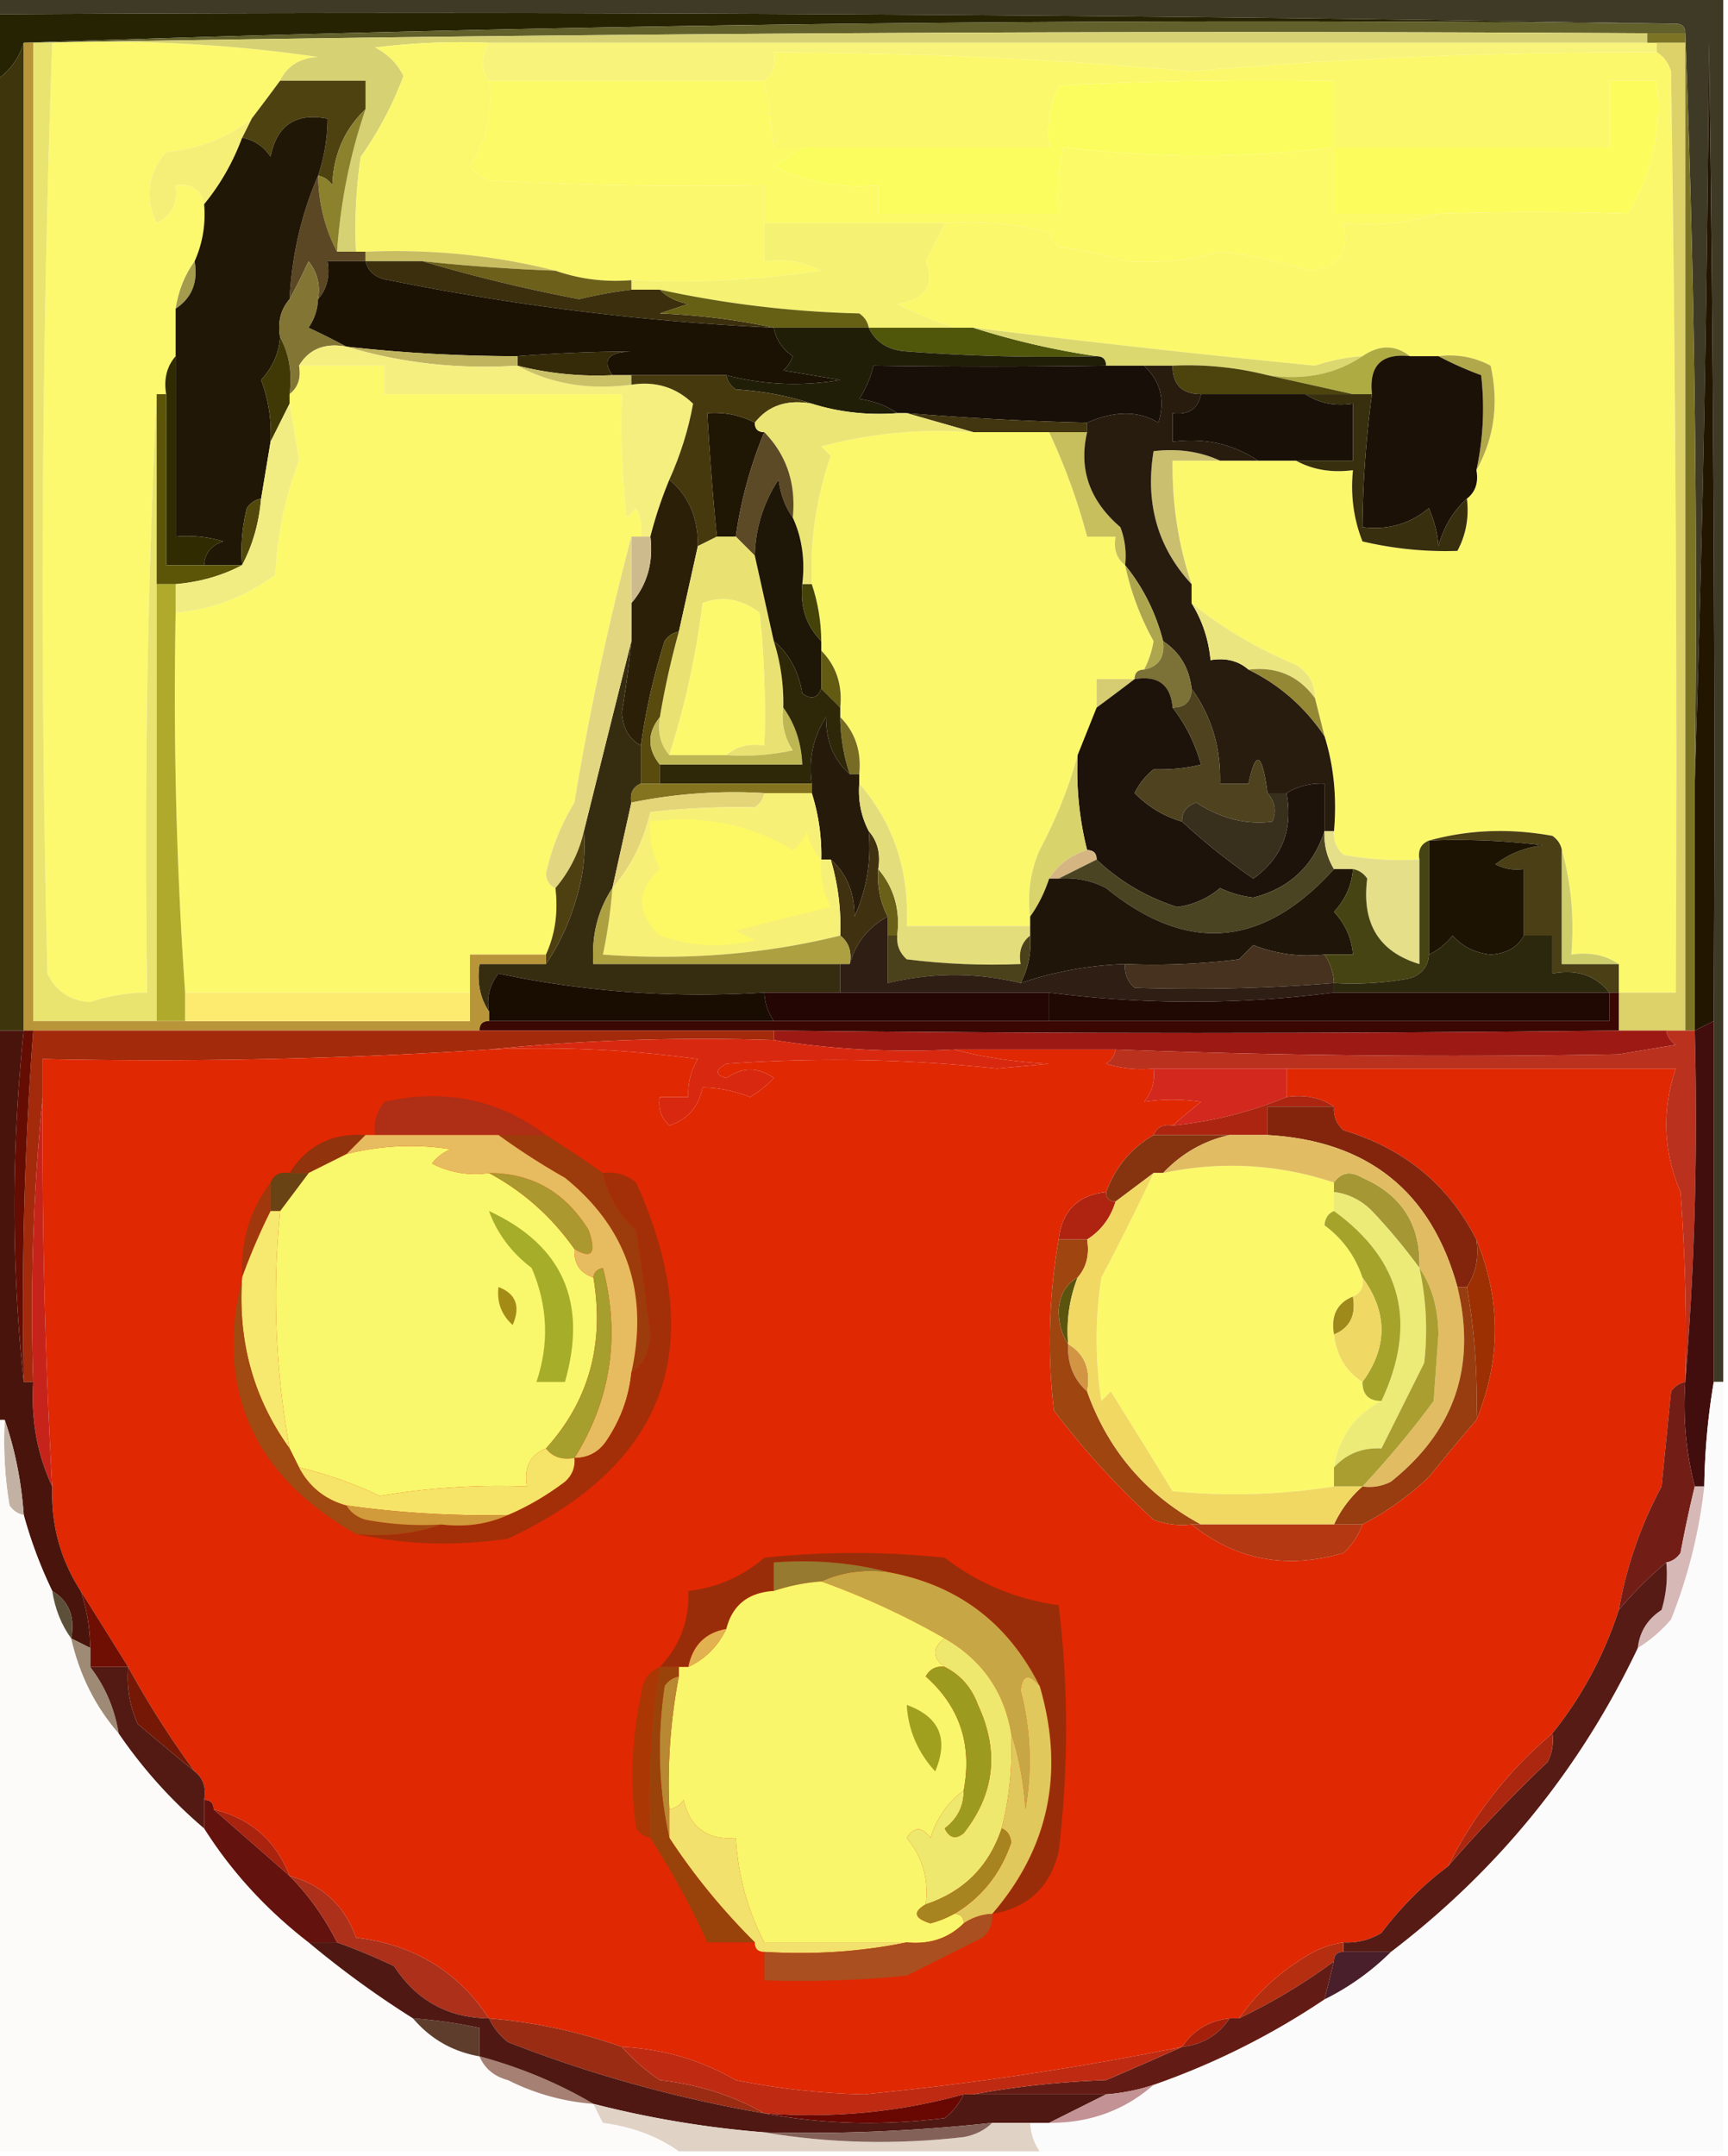 <svg xmlns="http://www.w3.org/2000/svg" width="182" height="227" style="shape-rendering:geometricPrecision;text-rendering:geometricPrecision;image-rendering:optimizeQuality;fill-rule:evenodd;clip-rule:evenodd"><path style="opacity:1" fill="#3f3a26" d="M-.5-.5h182v146h-1v-38c.167-34.335 0-68.668-.5-103-.168 26.17-.668 52.17-1.5 78 .331-26.505-.002-52.839-1-79 0-.667-.333-1-1-1a7832.823 7832.823 0 0 0-177-1v-2z"/><path style="opacity:1" fill="#252302" d="M-.5 1.5c59.169-.332 118.169.001 177 1a3785.681 3785.681 0 0 0-174 2c-.522 1.72-1.522 3.052-3 4v-7z"/><path style="opacity:1" fill="#62602b" d="M176.5 2.5c.667 0 1 .333 1 1h-4a7225.567 7225.567 0 0 0-170 1h-1a3785.681 3785.681 0 0 1 174-2z"/><path style="opacity:1" fill="#fcf96f" d="M5.5 4.5c9.391-.353 18.725.147 28 1.5-1.937.122-3.27.955-4 2.5a303.77 303.77 0 0 1-3 4c-2.538 2.019-5.538 3.186-9 3.5-1.964 2.312-2.297 4.812-1 7.5 1.611-.82 2.278-2.154 2-4 1.679-.215 2.679.452 3 2 .175 2.12-.159 4.12-1 6-1.038 1.43-1.704 3.097-2 5v5c-.934 1.068-1.268 2.401-1 4h-1a992.81 992.81 0 0 0-1 63 19.051 19.051 0 0 0-6 1c-2.101-.132-3.601-1.132-4.5-3-.805-32.69-.638-65.356.5-98z"/><path style="opacity:1" fill="#d6d172" d="M3.5 4.5a7225.567 7225.567 0 0 1 170-1v1h-122a72.438 72.438 0 0 0-12 .5 6.541 6.541 0 0 1 3 3 37.43 37.43 0 0 1-4.5 8.5 50.441 50.441 0 0 0-.5 10h-2c.359-5.21 1.359-10.21 3-15v-3h-9c.73-1.545 2.063-2.378 4-2.5a153.665 153.665 0 0 0-28-1.5h-2z"/><path style="opacity:1" fill="#f8f37a" d="M51.5 4.5h123v1a539.002 539.002 0 0 0-49 2 503.47 503.47 0 0 0-44-2c.237 1.291-.096 2.291-1 3h-29c-.854-1.132-.854-2.465 0-4z"/><path style="opacity:1" fill="#4e4211" d="M29.5 8.5h9v3c-2.208 2.095-3.375 4.762-3.5 8-.383-.556-.883-.89-1.5-1 .65-1.935.983-3.935 1-6-3.34-.657-5.34.676-6 4-.765-1.112-1.765-1.779-3-2l1-2a303.77 303.77 0 0 0 3-4z"/><path style="opacity:1" fill="#fbf86d" d="M51.5 4.5c-.854 1.535-.854 2.868 0 4 .437 3.307-.23 6.307-2 9a4.452 4.452 0 0 0 2 1.5c9.66.5 19.328.666 29 .5v8a9.864 9.864 0 0 1 6 1c-6.633.997-13.3 1.33-20 1-2.779.221-5.446-.112-8-1-6.428-1.626-13.095-2.293-20-2h-1c-.165-3.35.002-6.683.5-10A37.43 37.43 0 0 0 42.5 8a6.541 6.541 0 0 0-3-3 72.438 72.438 0 0 1 12-.5z"/><path style="opacity:1" fill="#fcfa66" d="M51.5 8.5h29c.383 2.001.717 4.335 1 7h3a44.293 44.293 0 0 1-3 2c3.44 1.724 7.106 2.39 11 2v3h19c-.163-2.357.003-4.69.5-7 9.686 1.187 19.186 1.187 28.5 0v7h11c-3.125.98-6.458 1.313-10 1 .67 3.09-.497 4.757-3.5 5a49.417 49.417 0 0 0-9.5-2c-3.38.916-6.713 1.249-10 1a38.817 38.817 0 0 0-7-1.5 3.647 3.647 0 0 1-1-1.5 31.12 31.12 0 0 0-11-1h-19v-4c-9.672.166-19.34 0-29-.5a4.452 4.452 0 0 1-2-1.5c1.77-2.693 2.437-5.693 2-9z"/><path style="opacity:1" fill="#8c812c" d="M38.5 11.5c-1.641 4.79-2.641 9.79-3 15-1.268-2.405-1.935-5.072-2-8 .617.11 1.117.444 1.5 1 .125-3.238 1.292-5.905 3.5-8z"/><path style="opacity:1" fill="#fbfd5e" d="M140.5 15.5c-9.314 1.187-18.814 1.187-28.5 0a24.935 24.935 0 0 0-.5 7h-19v-3c-3.894.39-7.56-.276-11-2a44.293 44.293 0 0 0 3-2h26c-.256-2.293.077-4.46 1-6.5 9.661-.5 19.328-.666 29-.5v7z"/><path style="opacity:1" fill="#f6ef77" d="m26.5 12.5-1 2c-.968 2.6-2.3 4.934-4 7-.321-1.548-1.321-2.215-3-2 .278 1.846-.389 3.18-2 4-1.297-2.688-.964-5.188 1-7.5 3.462-.314 6.462-1.481 9-3.5z"/><path style="opacity:1" fill="#fcfd5c" d="M151.5 22.5h-11v-7h29v-7h5c.568 5.049-.432 9.716-3 14a285.954 285.954 0 0 0-20 0z"/><path style="opacity:1" fill="#fcf86c" d="M174.5 5.5c.722.418 1.222 1.084 1.5 2 .5 32.332.667 64.665.5 97h-6v-3c-1.419-.951-3.085-1.284-5-1 .315-3.871-.018-7.538-1-11-.111-.617-.444-1.117-1-1.5-4.52-.814-8.854-.647-13 .5-.838.342-1.172 1.008-1 2a32.438 32.438 0 0 1-8-.5c-.752-.67-1.086-1.504-1-2.5.313-3.542-.021-6.875-1-10l-1-4c-.011-1.517-.677-2.684-2-3.5-4.037-1.68-7.703-3.846-11-6.5v-2c-1.401-4.13-2.067-8.464-2-13h13c1.765.961 3.765 1.295 6 1-.268 2.62.065 5.12 1 7.5a37.978 37.978 0 0 0 10 1c.906-1.7 1.239-3.533 1-5.5.904-.709 1.237-1.709 1-3 1.879-3.356 2.379-7.023 1.5-11-1.699-.906-3.533-1.24-5.5-1h-3c-1.55-1.22-3.216-1.22-5 0-1.699.12-3.365.454-5 1a1404.84 1404.84 0 0 1-36-4h-2a41.265 41.265 0 0 1-6-2.5c2.992-.52 3.992-2.02 3-4.5l2-4a31.12 31.12 0 0 1 11 1 3.647 3.647 0 0 0 1 1.5c2.391.287 4.724.787 7 1.5 3.287.249 6.62-.084 10-1a49.417 49.417 0 0 1 9.5 2c3.003-.243 4.17-1.91 3.5-5 3.542.313 6.875-.02 10-1a285.954 285.954 0 0 1 20 0c2.568-4.284 3.568-8.951 3-14h-5v7h-29v-7c-9.672-.166-19.339 0-29 .5-.923 2.04-1.256 4.207-1 6.5h-29c-.283-2.665-.617-4.999-1-7 .904-.709 1.237-1.709 1-3a503.47 503.47 0 0 1 44 2 539.002 539.002 0 0 1 49-2z"/><path style="opacity:1" fill="#f5f172" d="M80.5 23.5h19l-2 4c.992 2.48-.008 3.98-3 4.5a41.265 41.265 0 0 0 6 2.5h-9c-.11-.617-.444-1.117-1-1.5a111.432 111.432 0 0 1-21-2.5h-3v-1c6.7.33 13.367-.003 20-1a9.864 9.864 0 0 0-6-1v-4z"/><path style="opacity:1" fill="#e9e46f" d="M3.5 4.5h2a1648.219 1648.219 0 0 0-.5 98c.899 1.868 2.399 2.868 4.5 3a19.051 19.051 0 0 1 6-1 992.81 992.81 0 0 1 1-63v66h-13V4.5z"/><path style="opacity:1" fill="#5b4723" d="M33.5 18.5c.065 2.928.732 5.595 2 8h3v1h-4c.268 1.599-.066 2.932-1 4 .262-1.478-.071-2.811-1-4a70.679 70.679 0 0 1-2 4c.24-4.62 1.24-8.953 3-13z"/><path style="opacity:1" fill="#c8bd61" d="M38.5 27.5v-1c6.905-.293 13.572.374 20 2a198.618 198.618 0 0 1-14-1h-6z"/><path style="opacity:1" fill="#6d601a" d="M44.5 27.5c4.652.498 9.319.831 14 1 2.554.888 5.221 1.221 8 1v1a47.489 47.489 0 0 0-5.5 1c-5.809-1.115-11.309-2.448-16.5-4z"/><path style="opacity:1" fill="#a49b4c" d="M20.5 27.5c.38 2.198-.287 3.865-2 5 .296-1.903.962-3.57 2-5z"/><path style="opacity:1" fill="#3b2f0d" d="M38.5 27.5h6c5.191 1.552 10.691 2.885 16.5 4a47.489 47.489 0 0 1 5.5-1h3c.763.768 1.763 1.268 3 1.5l-3 1c4.188.176 8.188.676 12 1.5a265.854 265.854 0 0 1-40.5-5c-1.376-.184-2.209-.85-2.5-2z"/><path style="opacity:1" fill="#656014" d="M69.5 30.5a111.432 111.432 0 0 0 21 2.5c.556.383.89.883 1 1.5h-10c-3.812-.824-7.812-1.324-12-1.5l3-1c-1.237-.232-2.237-.732-3-1.5z"/><path style="opacity:1" fill="#211706" d="M33.5 18.5c-1.76 4.047-2.76 8.38-3 13-.934 1.068-1.268 2.401-1 4-.126 1.7-.793 3.2-2 4.5a15.902 15.902 0 0 1 1 6.5l-1 6c-.617.11-1.117.444-1.5 1a18.436 18.436 0 0 0-.5 6h-4c.077-1.25.744-2.083 2-2.5-1.634-.493-3.3-.66-5-.5v-24c1.713-1.135 2.38-2.802 2-5 .841-1.88 1.175-3.88 1-6 1.7-2.066 3.032-4.4 4-7 1.235.221 2.235.888 3 2 .66-3.324 2.66-4.657 6-4a19.242 19.242 0 0 1-1 6z"/><path style="opacity:1" fill="#837635" d="M33.5 31.5a5.576 5.576 0 0 1-1 3 70.679 70.679 0 0 1 4 2c-2.281-.423-3.948.244-5 2 .237 1.291-.096 2.291-1 3 .295-2.235-.039-4.235-1-6-.268-1.599.066-2.932 1-4a70.679 70.679 0 0 0 2-4c.929 1.189 1.262 2.522 1 4z"/><path style="opacity:1" fill="#362b08" d="M64.5 39.5a34.17 34.17 0 0 1-10-1v-1c4.025-.316 8.025-.483 12-.5-2.435.075-3.102.908-2 2.5z"/><path style="opacity:1" fill="#1b1203" d="M38.5 27.5c.291 1.15 1.124 1.816 2.5 2a265.854 265.854 0 0 0 40.5 5c.221 1.235.888 2.235 2 3a3.646 3.646 0 0 1-1 1.5l6 1a28.222 28.222 0 0 1-12-.5h-12c-1.102-1.592-.435-2.425 2-2.5-3.975.017-7.975.184-12 .5a163.245 163.245 0 0 1-18-1 70.679 70.679 0 0 0-4-2 5.576 5.576 0 0 0 1-3c.934-1.068 1.268-2.401 1-4h4z"/><path style="opacity:1" fill="#50570b" d="M91.5 34.5h11a80.646 80.646 0 0 0 13 3c-6.675.166-13.342 0-20-.5-1.937-.122-3.27-.955-4-2.5z"/><path style="opacity:1" fill="#c0b45e" d="M36.5 36.5c5.977.665 11.977.998 18 1v1c-6.262.395-12.262-.272-18-2z"/><path style="opacity:1" fill="#211e08" d="M81.5 34.5h10c.73 1.545 2.063 2.378 4 2.5 6.658.5 13.325.666 20 .5.667 0 1 .333 1 1-8.292.123-16.459.123-24.5 0a11.362 11.362 0 0 1-1.5 3.5c1.558.21 2.891.71 4 1.5-3.109.236-6.109-.097-9-1-2.469-.817-5.135-1.317-8-1.5-.556-.383-.89-.883-1-1.5a28.222 28.222 0 0 0 12 .5l-6-1c.457-.414.79-.914 1-1.5-1.112-.765-1.779-1.765-2-3z"/><path style="opacity:1" fill="#dbd86f" d="M102.5 34.5a1404.84 1404.84 0 0 0 36 4 20.227 20.227 0 0 1 5-1c-2.837 1.902-6.171 2.569-10 2a34.17 34.17 0 0 0-10-1h-7c0-.667-.333-1-1-1a80.646 80.646 0 0 1-13-3z"/><path style="opacity:1" fill="#f5ef80" d="M36.5 36.5c5.738 1.728 11.738 2.395 18 2 3.53 1.923 7.53 2.59 12 2 2.544-.396 4.711.271 6.5 2-.484 2.699-1.317 5.365-2.5 8a43.788 43.788 0 0 0-2 6h-1a4.932 4.932 0 0 0-.5-3l-1 1a84.938 84.938 0 0 1-.5-13h-25v-3h-9c1.052-1.756 2.719-2.423 5-2z"/><path style="opacity:1" fill="#cbc166" d="M54.5 38.5a34.17 34.17 0 0 0 10 1h2v1c-4.47.59-8.47-.077-12-2z"/><path style="opacity:1" fill="#aeab42" d="M148.5 37.5c-3-.333-4.333 1-4 4h-2l-9-2c3.829.569 7.163-.098 10-2 1.784-1.22 3.45-1.22 5 0z"/><path style="opacity:1" fill="#403906" d="M29.5 35.5c.961 1.765 1.295 3.765 1 6v1l-2 4a15.902 15.902 0 0 0-1-6.5c1.207-1.3 1.874-2.8 2-4.5z"/><path style="opacity:1" fill="#4c440c" d="M123.5 38.5a34.17 34.17 0 0 1 10 1l9 2h-16c-2 0-3-1-3-3z"/><path style="opacity:1" fill="#fcf96c" d="M31.5 38.5h9v3h25c-.166 4.346.001 8.68.5 13l1-1c.483.948.65 1.948.5 3h-1a303.49 303.49 0 0 0-6 28 24.373 24.373 0 0 0-3 7.5c.07.765.403 1.265 1 1.5.302 2.56-.032 4.893-1 7h-8v4h-30a450.72 450.72 0 0 1-1-40c3.893-.34 7.393-1.674 10.5-4 .187-4.21 1.02-8.21 2.5-12-.34-2.012-.673-4.012-1-6v-1c.904-.709 1.237-1.709 1-3z"/><path style="opacity:1" fill="#180f08" d="M116.5 38.5h4c1.748 1.66 2.248 3.66 1.5 6-2.079-1.272-4.579-1.272-7.5 0a333.392 333.392 0 0 1-19-1h-1c-1.109-.79-2.442-1.29-4-1.5a11.362 11.362 0 0 0 1.5-3.5c8.041.123 16.208.123 24.5 0z"/><path style="opacity:1" fill="#423610" d="M95.5 43.5c6.322.514 12.655.847 19 1v1h-12l-7-2z"/><path style="opacity:1" fill="#191007" d="M126.5 41.5h11c1.419.951 3.085 1.285 5 1v6h-10c-2.623-1.766-5.623-2.432-9-2v-3c1.679.215 2.679-.452 3-2z"/><path style="opacity:1" fill="#fcf86c" d="M102.5 45.5h8a65.754 65.754 0 0 1 4 11h3c-.237 1.291.096 2.291 1 3a28.847 28.847 0 0 0 3 8 10.02 10.02 0 0 1-1 3c-.667 0-1 .333-1 1h-4v3l-2 5c-.909 3.37-2.242 6.703-4 10a13.115 13.115 0 0 0-1 7v1h-13c.273-5.85-1.394-10.85-5-15v-1c.24-2.398-.426-4.398-2-6v-1c.24-2.398-.426-4.398-2-6v-1a19.242 19.242 0 0 0-1-6c-.189-4.661.478-9.161 2-13.5l-1-1c5.208-1.397 10.541-1.897 16-1.5z"/><path style="opacity:1" fill="#221601" d="m180.5 107.5-2 1v-26c.832-25.83 1.332-51.83 1.5-78 .5 34.332.667 68.665.5 103z"/><path style="opacity:1" fill="#201604" d="M79.5 44.5c0 .667.333 1 1 1a44.776 44.776 0 0 0-3 11h-2c-.427-4.324-.76-8.658-1-13 1.791-.134 3.458.2 5 1z"/><path style="opacity:1" fill="#46390d" d="M66.5 40.5v-1h10c.11.617.444 1.117 1 1.5 2.865.183 5.531.683 8 1.5-2.582-.475-4.582.192-6 2-1.542-.8-3.209-1.134-5-1 .24 4.342.573 8.676 1 13l-2 1c.036-2.961-.964-5.294-3-7 1.183-2.635 2.016-5.301 2.5-8-1.789-1.729-3.956-2.396-6.5-2z"/><path style="opacity:1" fill="#ebe575" d="M85.5 42.5c2.891.903 5.891 1.236 9 1h1l7 2c-5.459-.397-10.792.103-16 1.5l1 1c-1.522 4.339-2.189 8.839-2 13.5h-1c.302-2.56-.032-4.893-1-7 .355-3.577-.645-6.577-3-9-.667 0-1-.333-1-1 1.418-1.808 3.418-2.475 6-2z"/><path style="opacity:1" fill="#b1a84c" d="M151.5 37.5c1.967-.24 3.801.094 5.5 1 .879 3.977.379 7.644-1.5 11 .721-3.318.888-6.65.5-10a36.28 36.28 0 0 1-4.5-2z"/><path style="opacity:1" fill="#c7bf5d" d="M110.5 45.5h4c-.91 3.887.257 7.22 3.5 10a8.43 8.43 0 0 1 .5 4c-.904-.709-1.237-1.709-1-3h-3a65.754 65.754 0 0 0-4-11z"/><path style="opacity:1" fill="#cabe6f" d="M128.5 48.5h-5c-.067 4.536.599 8.87 2 13-3.566-3.838-4.899-8.505-4-14 2.559-.302 4.893.032 7 1z"/><path style="opacity:1" fill="#1b1106" d="M148.5 37.5h3a36.28 36.28 0 0 0 4.5 2c.388 3.35.221 6.682-.5 10 .237 1.291-.096 2.291-1 3-1.435 1.29-2.435 2.956-3 5-.054-1.187-.387-2.52-1-4-2.023 1.673-4.356 2.34-7 2 .04-4.693.373-9.36 1-14-.333-3 1-4.333 4-4z"/><path style="opacity:1" fill="#5c4926" d="M80.5 45.5c2.355 2.423 3.355 5.423 3 9-.79-1.108-1.29-2.442-1.5-4a15.022 15.022 0 0 0-2.5 8l-2-2a44.776 44.776 0 0 1 3-11z"/><path style="opacity:1" fill="#52480c" d="M27.5 52.5c-.221 2.567-.888 4.9-2 7a18.436 18.436 0 0 1 .5-6c.383-.556.883-.89 1.5-1z"/><path style="opacity:1" fill="#382f0f" d="M137.5 41.5h7c-.627 4.64-.96 9.307-1 14 2.644.34 4.977-.327 7-2 .613 1.48.946 2.813 1 4 .565-2.044 1.565-3.71 3-5 .239 1.967-.094 3.8-1 5.5a37.978 37.978 0 0 1-10-1c-.935-2.38-1.268-4.88-1-7.5-2.235.295-4.235-.039-6-1h6v-6c-1.915.285-3.581-.049-5-1z"/><path style="opacity:1" fill="#312b02" d="M18.5 37.5v19c1.7-.16 3.366.007 5 .5-1.256.417-1.923 1.25-2 2.5h-4v-18c-.268-1.599.066-2.932 1-4z"/><path style="opacity:1" fill="#5c5507" d="M16.5 41.5h1v18h8c-2.1 1.112-4.433 1.779-7 2h-2v-20z"/><path style="opacity:1" fill="#f1ed82" d="M30.5 42.5c.327 1.988.66 3.988 1 6-1.48 3.79-2.313 7.79-2.5 12-3.107 2.326-6.607 3.66-10.5 4v-3c2.567-.221 4.9-.888 7-2 1.112-2.1 1.779-4.433 2-7l1-6 2-4z"/><path style="opacity:1" fill="#2b1f08" d="M70.5 50.5c2.036 1.706 3.036 4.039 3 7l-2 9c-.617.11-1.117.444-1.5 1a66.187 66.187 0 0 0-2.5 11c-1.225-.652-1.892-1.819-2-3.5.417-2.498.75-4.998 1-7.5v-4c1.663-1.938 2.33-4.272 2-7a43.788 43.788 0 0 1 2-6z"/><path style="opacity:1" fill="#cebb8d" d="M66.5 56.5h2c.33 2.728-.337 5.062-2 7v-7z"/><path style="opacity:1" fill="#e9e272" d="M75.5 56.5h2l2 2 2 9a21.445 21.445 0 0 1 1 7c-.213 1.644.12 3.144 1 4.5-2.31.497-4.643.663-7 .5 1.068-.934 2.401-1.268 4-1 .166-4.678 0-9.345-.5-14-1.958-1.452-3.958-1.785-6-1a87.652 87.652 0 0 1-3.5 16c-.934-1.068-1.268-2.401-1-4 .51-3.04 1.177-6.04 2-9l2-9 2-1z"/><path style="opacity:1" fill="#7c7425" d="M173.5 4.5v-1h4a1560.837 1560.837 0 0 1 1 79v26h-1V4.5h-4z"/><path style="opacity:1" fill="#fcf96d" d="M76.5 79.5h-6a87.652 87.652 0 0 0 3.5-16c2.042-.785 4.042-.452 6 1 .5 4.655.666 9.322.5 14-1.599-.268-2.932.066-4 1z"/><path style="opacity:1" fill="#464308" d="M84.5 61.5h1c.65 1.935.983 3.935 1 6-1.574-1.602-2.24-3.602-2-6z"/><path style="opacity:1" fill="#271c0e" d="M120.5 38.5h3c0 2 1 3 3 3-.321 1.548-1.321 2.215-3 2v3c3.377-.432 6.377.234 9 2h-4c-2.107-.968-4.441-1.302-7-1-.899 5.495.434 10.162 4 14v2c1.13 1.815 1.796 3.815 2 6 1.599-.268 2.932.066 4 1 3.261 1.59 5.927 3.924 8 7 .979 3.125 1.313 6.458 1 10h-1v-5c-1.459-.067-2.792.266-4 1h-2c-.566-4.306-1.232-4.639-2-1h-3c.105-3.758-.895-7.092-3-10-.25-2.174-1.25-3.84-3-5-.77-2.996-2.104-5.663-4-8a8.43 8.43 0 0 0-.5-4c-3.243-2.78-4.41-6.113-3.5-10v-1c2.921-1.272 5.421-1.272 7.5 0 .748-2.34.248-4.34-1.5-6z"/><path style="opacity:1" fill="#aea64e" d="M118.5 59.5c1.896 2.337 3.23 5.004 4 8 .215 1.679-.452 2.679-2 3a10.02 10.02 0 0 0 1-3 28.847 28.847 0 0 1-3-8z"/><path style="opacity:1" fill="#ebe580" d="M125.5 63.5c3.297 2.654 6.963 4.82 11 6.5 1.323.816 1.989 1.983 2 3.5-1.713-2.35-4.047-3.35-7-3-1.068-.934-2.401-1.268-4-1-.204-2.185-.87-4.185-2-6z"/><path style="opacity:1" fill="#1e1606" d="M83.5 54.5c.968 2.107 1.302 4.44 1 7-.24 2.398.426 4.398 2 6v5c-.397 1.025-1.063 1.192-2 .5-.38-2.326-1.38-4.16-3-5.5l-2-9a15.022 15.022 0 0 1 2.5-8c.21 1.558.71 2.892 1.5 4z"/><path style="opacity:1" fill="#7c7136" d="M122.5 67.5c1.75 1.16 2.75 2.826 3 5 0 1.333-.667 2-2 2-.194-2.412-1.527-3.412-4-3 0-.667.333-1 1-1 1.548-.321 2.215-1.321 2-3z"/><path style="opacity:1" fill="#958835" d="M131.5 70.5c2.953-.35 5.287.65 7 3l1 4c-2.073-3.076-4.739-5.41-8-7z"/><path style="opacity:1" fill="#d6cc72" d="M119.5 71.5a301.462 301.462 0 0 1-4 3v-3h4z"/><path style="opacity:1" fill="#635b12" d="M86.5 68.5c1.574 1.602 2.24 3.602 2 6l-2-2v-4z"/><path style="opacity:1" fill="#b0aa2c" d="M16.5 61.5h2v3a450.72 450.72 0 0 0 1 40v3h-3v-46z"/><path style="opacity:1" fill="#ddd269" d="M174.5 5.5v-1h3v104h-7v-4h6c.167-32.335 0-64.668-.5-97-.278-.916-.778-1.582-1.5-2z"/><path style="opacity:1" fill="#594a0d" d="M71.5 66.5a87.771 87.771 0 0 0-2 9c-1.333 1.667-1.333 3.333 0 5v2h-2v-4a66.187 66.187 0 0 1 2.5-11c.383-.556.883-.89 1.5-1z"/><path style="opacity:1" fill="#1d130a" d="M119.5 71.5c2.473-.412 3.806.588 4 3 1.371 1.76 2.371 3.76 3 6-1.521.38-3.187.546-5 .5a7.253 7.253 0 0 0-2 2.5c1.44 1.452 3.106 2.452 5 3a69.478 69.478 0 0 0 7.5 6c3.045-2.184 4.211-5.184 3.5-9 1.208-.734 2.541-1.067 4-1v5c-1.189 3.69-3.689 6.023-7.5 7a11.248 11.248 0 0 1-3.5-1c-1.284 1.085-2.784 1.752-4.5 2a21.946 21.946 0 0 1-8.5-5c0-.667-.333-1-1-1a34.163 34.163 0 0 1-1-10l2-5a301.462 301.462 0 0 0 4-3z"/><path style="opacity:1" fill="#362d11" d="M66.5 67.5a114.45 114.45 0 0 1-1 7.5c.108 1.681.775 2.848 2 3.5v4c-.838.342-1.172 1.008-1 2l-2 9c-1.54 2.338-2.206 5.005-2 8h26v3h-8c-9.528.603-18.862-.064-28-2-.929 1.189-1.262 2.522-1 4-.951-1.419-1.285-3.085-1-5h7c1.585-2.33 2.751-4.997 3.5-8 .495-1.973.662-3.973.5-6 1.669-6.72 3.335-13.386 5-20z"/><path style="opacity:1" fill="#e2d680" d="M66.5 56.5v11a6652.606 6652.606 0 0 0-5 20 13.935 13.935 0 0 1-3 6c-.597-.235-.93-.735-1-1.5a24.373 24.373 0 0 1 3-7.5 303.49 303.49 0 0 1 6-28z"/><path style="opacity:1" fill="#bdb653" d="M82.5 74.5c1.238 1.714 1.905 3.714 2 6h-15c-1.333-1.667-1.333-3.333 0-5-.268 1.599.066 2.932 1 4h6c2.357.163 4.69-.003 7-.5-.88-1.356-1.213-2.856-1-4.5z"/><path style="opacity:1" fill="#786c24" d="M88.5 75.5c1.574 1.602 2.24 3.602 2 6h-1a19.242 19.242 0 0 1-1-6z"/><path style="opacity:1" fill="#4e431e" d="M125.5 72.5c2.105 2.908 3.105 6.242 3 10h3c.768-3.639 1.434-3.306 2 1 .803.923.97 1.923.5 3-2.71.36-5.376-.306-8-2-1.03.336-1.53 1.003-1.5 2-1.894-.548-3.56-1.548-5-3a7.253 7.253 0 0 1 2-2.5c1.813.046 3.479-.12 5-.5-.629-2.24-1.629-4.24-3-6 1.333 0 2-.667 2-2z"/><path style="opacity:1" fill="#2e2708" d="M81.5 67.5c1.62 1.34 2.62 3.174 3 5.5.937.692 1.603.525 2-.5l2 2v1c.017 2.065.35 4.065 1 6-1.664-1.449-2.498-3.449-2.5-6-1.352 2.094-1.852 4.427-1.5 7h-16v-2h15c-.095-2.286-.762-4.286-2-6a21.445 21.445 0 0 0-1-7z"/><path style="opacity:1" fill="#847420" d="M67.5 82.5h18v1h-5a53.788 53.788 0 0 0-14 1c-.172-.992.162-1.658 1-2z"/><path style="opacity:1" fill="#e4d579" d="M80.5 83.5c-.11.617-.444 1.117-1 1.5a82.227 82.227 0 0 0-11 .5c-.75 3.158-2.084 5.825-4 8l2-9a53.788 53.788 0 0 1 14-1z"/><path style="opacity:1" fill="#3e350c" d="M2.5 4.5v104h-3V8.5c1.478-.948 2.478-2.28 3-4z"/><path style="opacity:1" fill="#392f1d" d="M133.5 83.5h2c.711 3.816-.455 6.816-3.5 9a69.478 69.478 0 0 1-7.5-6c-.03-.997.47-1.664 1.5-2 2.624 1.694 5.29 2.36 8 2 .47-1.077.303-2.077-.5-3z"/><path style="opacity:1" fill="#261b0b" d="M89.5 81.5h1v1c-.134 1.791.2 3.458 1 5 .289 3.15-.211 6.15-1.5 9-.002-2.551-.836-4.551-2.5-6h-1a21.445 21.445 0 0 0-1-7v-1c-.352-2.573.148-4.906 1.5-7 .002 2.551.836 4.551 2.5 6z"/><path style="opacity:1" fill="#4f4011" d="M61.5 87.5a18.436 18.436 0 0 1-.5 6c-.749 3.003-1.915 5.67-3.5 8v-1c.968-2.107 1.302-4.44 1-7a13.935 13.935 0 0 0 3-6z"/><path style="opacity:1" fill="#d8d36b" d="M113.5 79.5a34.163 34.163 0 0 0 1 10c-1.719.522-3.052 1.522-4 3-.489 1.495-1.155 2.829-2 4a13.115 13.115 0 0 1 1-7c1.758-3.297 3.091-6.63 4-10z"/><path style="opacity:1" fill="#d5b582" d="M114.5 89.5c.667 0 1 .333 1 1l-4 2h-1c.948-1.478 2.281-2.478 4-3z"/><path style="opacity:1" fill="#403110" d="M91.5 87.5c.934 1.068 1.268 2.401 1 4-.134 1.791.2 3.458 1 5-2.034 1.09-3.368 2.757-4 5 .237-1.291-.096-2.291-1-3a24.93 24.93 0 0 0-1-8c1.664 1.449 2.498 3.449 2.5 6 1.289-2.85 1.789-5.85 1.5-9z"/><path style="opacity:1" fill="#4a3f15" d="M150.5 88.5c4.146-1.147 8.48-1.314 13-.5.556.383.889.883 1 1.5v12h6v3h-1c-1.418-1.808-3.418-2.475-6-2v-4h-3v-7a4.932 4.932 0 0 1-3-.5c1.449-1.117 3.116-1.784 5-2a72.442 72.442 0 0 0-12-.5z"/><path style="opacity:1" fill="#1c1303" d="M150.5 88.5a72.442 72.442 0 0 1 12 .5c-1.884.216-3.551.883-5 2 .948.483 1.948.65 3 .5v7c-.652 1.225-1.819 1.892-3.5 2-1.658-.175-2.991-.842-4-2-.708.88-1.542 1.547-2.5 2v-12z"/><path style="opacity:1" fill="#4a4422" d="M139.5 87.5c-.067 1.459.266 2.792 1 4-7.469 8.285-15.469 8.952-24 2a9.107 9.107 0 0 0-5-1l4-2a21.946 21.946 0 0 0 8.5 5c1.716-.248 3.216-.915 4.5-2 1.107.522 2.274.855 3.5 1 3.811-.977 6.311-3.31 7.5-7z"/><path style="opacity:1" fill="#e5df8a" d="M139.5 87.5h1c-.086.996.248 1.83 1 2.5 2.646.497 5.313.664 8 .5v11c-4.269-1.284-6.103-4.284-5.5-9-.383-.556-.883-.89-1.5-1h-2c-.734-1.208-1.067-2.541-1-4z"/><path style="opacity:1" fill="#cdcd6b" d="M164.5 89.5c.982 3.462 1.315 7.129 1 11 1.915-.284 3.581.049 5 1h-6v-12z"/><path style="opacity:1" fill="#6a6017" d="M92.5 91.5c1.663 1.939 2.33 4.272 2 7h-1v-2c-.8-1.542-1.134-3.209-1-5z"/><path style="opacity:1" fill="#e3de7b" d="M90.5 82.5c3.606 4.15 5.273 9.15 5 15h13v1c-.904.709-1.237 1.709-1 3a72.367 72.367 0 0 1-12-.5c-.752-.671-1.086-1.504-1-2.5.33-2.728-.337-5.061-2-7 .268-1.599-.066-2.932-1-4-.8-1.542-1.134-3.209-1-5z"/><path style="opacity:1" fill="#f6f077" d="M80.5 83.5h5a21.445 21.445 0 0 1 1 7h1a24.93 24.93 0 0 1 1 8c-7.933 1.968-16.266 2.635-25 2a51.639 51.639 0 0 0 1-7c1.916-2.175 3.25-4.842 4-8a82.227 82.227 0 0 1 11-.5c.556-.383.89-.883 1-1.5z"/><path style="opacity:1" fill="#fcf965" d="M86.5 90.5a9.106 9.106 0 0 0 1 5c-3.348.787-6.681 1.62-10 2.5l2 1c-3.382.824-6.716.657-10-.5-2.514-2.368-2.514-4.701 0-7a9.106 9.106 0 0 1-1-5c5.508-.724 10.508.276 15 3a4.452 4.452 0 0 0 1.5-2c.232 1.237.732 2.237 1.5 3z"/><path style="opacity:1" fill="#aca041" d="M64.5 93.5a51.639 51.639 0 0 1-1 7c8.734.635 17.067-.032 25-2 .904.709 1.237 1.709 1 3h-27c-.206-2.995.46-5.662 2-8z"/><path style="opacity:1" fill="#1f1609" d="M140.5 91.5h2c-.126 1.7-.793 3.2-2 4.5 1.207 1.3 1.874 2.8 2 4.5h-3c-2.619.268-5.119-.065-7.5-1l-1.5 1.5a72.367 72.367 0 0 1-12 .5 38.218 38.218 0 0 0-11 2c.801-1.542 1.134-3.208 1-5v-2c.845-1.171 1.511-2.505 2-4h1a9.107 9.107 0 0 1 5 1c8.531 6.952 16.531 6.285 24-2z"/><path style="opacity:1" fill="#4b411a" d="M93.5 98.5h1c-.086.996.248 1.829 1 2.5 3.986.499 7.986.666 12 .5-.237-1.291.096-2.291 1-3 .134 1.792-.199 3.458-1 5-4.647-1.124-9.313-1.124-14 0v-5z"/><path style="opacity:1" fill="#46321e" d="M139.5 100.5c.61.891.943 1.891 1 3a186.63 186.63 0 0 1-21 .5c-.752-.671-1.086-1.504-1-2.5a72.367 72.367 0 0 0 12-.5l1.5-1.5c2.381.935 4.881 1.268 7.5 1z"/><path style="opacity:1" fill="#474413" d="M150.5 88.5v12c-.077 1.25-.744 2.083-2 2.5a32.462 32.462 0 0 1-8 .5 5.727 5.727 0 0 0-1-3h3c-.126-1.7-.793-3.2-2-4.5 1.207-1.3 1.874-2.8 2-4.5.617.11 1.117.444 1.5 1-.603 4.716 1.231 7.716 5.5 9v-11c-.172-.992.162-1.658 1-2z"/><path style="opacity:1" fill="#2c280d" d="M160.5 98.5h3v4c2.582-.475 4.582.192 6 2h-29v-1a32.462 32.462 0 0 0 8-.5c1.256-.417 1.923-1.25 2-2.5.958-.453 1.792-1.12 2.5-2 1.009 1.158 2.342 1.825 4 2 1.681-.108 2.848-.775 3.5-2z"/><path style="opacity:1" fill="#2f1e13" d="M93.5 96.5v7c4.687-1.124 9.353-1.124 14 0a38.218 38.218 0 0 1 11-2c-.086.996.248 1.829 1 2.5a186.63 186.63 0 0 0 21-.5v1a116.853 116.853 0 0 1-30 0h-22v-3h1c.632-2.243 1.966-3.91 4-5z"/><path style="opacity:1" fill="#190d02" d="M80.5 104.5a5.728 5.728 0 0 0 1 3h-30v-1c-.262-1.478.071-2.811 1-4 9.138 1.936 18.472 2.603 28 2z"/><path style="opacity:1" fill="#240604" d="M80.5 104.5h30v3h-29a5.728 5.728 0 0 1-1-3z"/><path style="opacity:1" fill="#200803" d="M110.5 104.5a116.853 116.853 0 0 0 30 0h29v3h-59v-3z"/><path style="opacity:1" fill="#b99539" d="M2.5 4.5h1v103h46v-7h8v1h-7c-.285 1.915.049 3.581 1 5v1c-.667 0-1 .333-1 1h-48V4.5z"/><path style="opacity:1" fill="#fdeb70" d="M19.5 104.5h30v3h-30v-3z"/><path style="opacity:1" fill="#3b0702" d="M169.5 104.5h1v4c-29.592.342-59.259.342-89 0h-31c0-.667.333-1 1-1h118v-3z"/><path style="opacity:1" fill="#a32a0b" d="M3.5 108.5h78v1c-10.18-.327-20.18.006-30 1a552.804 552.804 0 0 1-47 1v4c-.994 9.819-1.327 19.819-1 30h-1a390.196 390.196 0 0 1 1-37z"/><path style="opacity:1" fill="#9d1a14" d="M81.5 108.5c29.741.342 59.408.342 89 0h5c.111.617.444 1.117 1 1.5l-6 1a957.68 957.68 0 0 1-53-.5h-17c-6.522.323-12.855-.01-19-1v-1z"/><path style="opacity:1" fill="#e02803" d="M51.5 110.5a121.86 121.86 0 0 1 22 1 6.846 6.846 0 0 0-1 4h-3c-.219 1.175.114 2.175 1 3 1.932-.645 3.099-1.979 3.5-4 1.583-.007 3.25.326 5 1a11.392 11.392 0 0 0 2.5-2c-1.635-1.181-3.302-1.181-5 0-1.196-.346-1.196-.846 0-1.5a161.506 161.506 0 0 1 28.5.5l5.5-.5c-3.525-.179-6.859-.679-10-1.5h17c-.111.617-.444 1.117-1 1.5a12.93 12.93 0 0 0 5 .5c.17 1.322-.163 2.489-1 3.5 1.943-.305 3.943-.305 6 0a81.316 81.316 0 0 0-3 2.5c-.992-.172-1.658.162-2 1-2.36 1.365-4.027 3.365-5 6-3 .333-4.667 2-5 5a62.858 62.858 0 0 0-.5 18 85.365 85.365 0 0 0 10.5 11.5 8.43 8.43 0 0 0 4 .5c4.699 3.76 10.032 4.76 16 3a7.47 7.47 0 0 0 2-3 31.655 31.655 0 0 0 7-5 226.164 226.164 0 0 1 5-6c2.602-6.323 2.602-12.657 0-19-2.948-5.769-7.614-9.602-14-11.5-.752-.671-1.086-1.504-1-2.5-1.419-.951-3.085-1.284-5-1v-3h41c-1.492 4.392-1.325 8.725.5 13 .5 6.658.666 13.325.5 20-.617.111-1.117.444-1.5 1l-1 10a43.03 43.03 0 0 0-4.5 13c-1.587 4.848-3.92 9.181-7 13-4.621 3.903-8.287 8.57-11 14-2.618 1.952-4.952 4.285-7 7a6.846 6.846 0 0 1-4 1 10.134 10.134 0 0 0-4 1.5c-2.862 1.735-5.196 3.902-7 6.5h-1c-2.174.25-3.841 1.25-5 3a331.513 331.513 0 0 1-33.5 5 77.109 77.109 0 0 1-13.5-1.5c-3.671-2.118-7.671-3.284-12-3.5a55.54 55.54 0 0 0-14-3c-3.274-4.95-7.94-7.783-14-8.5-1.223-3.391-3.556-5.557-7-6.5-1.445-3.723-4.111-6.057-8-7 0-.667-.333-1-1-1 .237-1.291-.096-2.291-1-3a98.955 98.955 0 0 1-7-11c-1.67-2.693-3.336-5.36-5-8-2.135-3.307-3.135-6.974-3-11a664.536 664.536 0 0 1-1-41v-4c15.842.33 31.509-.004 47-1z"/><path style="opacity:1" fill="#ba311e" d="M175.5 108.5h3a342.787 342.787 0 0 1-1 37c.166-6.675 0-13.342-.5-20-1.825-4.275-1.992-8.608-.5-13h-55a12.93 12.93 0 0 1-5-.5c.556-.383.889-.883 1-1.5a957.68 957.68 0 0 0 53 .5l6-1c-.556-.383-.889-.883-1-1.5z"/><path style="opacity:1" fill="#d3281d" d="M121.5 112.5h14v3a42.183 42.183 0 0 1-12 3 81.316 81.316 0 0 1 3-2.5c-2.057-.305-4.057-.305-6 0 .837-1.011 1.17-2.178 1-3.5z"/><path style="opacity:1" fill="#d82910" d="M51.5 110.5c9.82-.994 19.82-1.327 30-1 6.145.99 12.478 1.323 19 1 3.141.821 6.475 1.321 10 1.5l-5.5.5a161.506 161.506 0 0 0-28.5-.5c-1.196.654-1.196 1.154 0 1.5 1.698-1.181 3.365-1.181 5 0a11.392 11.392 0 0 1-2.5 2c-1.75-.674-3.417-1.007-5-1-.401 2.021-1.568 3.355-3.5 4-.886-.825-1.219-1.825-1-3h3a6.846 6.846 0 0 1 1-4 121.86 121.86 0 0 0-22-1z"/><path style="opacity:1" fill="#ae2e16" d="M57.5 119.5h-18c-.17-1.322.163-2.489 1-3.5 6.356-1.423 12.023-.256 17 3.5z"/><path style="opacity:1" fill="#ac2510" d="M135.5 115.5c1.915-.284 3.581.049 5 1h-7v3h-12c.342-.838 1.008-1.172 2-1a42.183 42.183 0 0 0 12-3z"/><path style="opacity:1" fill="#c6241b" d="M4.5 115.5a664.536 664.536 0 0 0 1 41c-1.582-3.376-2.249-7.042-2-11-.327-10.181.006-20.181 1-30z"/><path style="opacity:1" fill="#49140c" d="M-.5 108.5h3c-1.303 12.461-1.303 24.795 0 37h1c-.249 3.958.418 7.624 2 11-.135 4.026.865 7.693 3 11 .65 1.935.983 3.935 1 6l-2-1c.423-2.281-.244-3.948-2-5a46.758 46.758 0 0 1-3-8c-.253-3.54-.92-6.873-2-10h-1v-41z"/><path style="opacity:1" fill="#91330d" d="m38.5 119.5-2 2-4 2h-2c1.815-2.907 4.481-4.241 8-4z"/><path style="opacity:1" fill="#650d02" d="M2.5 108.5h1a390.196 390.196 0 0 0-1 37c-1.303-12.205-1.303-24.539 0-37z"/><path style="opacity:1" fill="#863410" d="M121.5 119.5h8c-2.718.604-5.051 1.937-7 4h-1l-4 3c-.667 0-1-.333-1-1 .973-2.635 2.64-4.635 5-6z"/><path style="opacity:1" fill="#f9f76c" d="M51.5 123.5c3.597 1.926 6.597 4.593 9 8-.073 1.527.594 2.527 2 3 1.185 7.016-.481 13.016-5 18-1.676.683-2.343 2.017-2 4a75.103 75.103 0 0 0-15.5 1 42.832 42.832 0 0 0-8.5-3l-1-2c-1.497-8.234-1.83-16.567-1-25l3-4 4-2a27.355 27.355 0 0 1 11-.5 4.458 4.458 0 0 0-2 1.5 9.86 9.86 0 0 0 6 1z"/><path style="opacity:1" fill="#ab982e" d="M51.5 123.5c4.529-.004 8.029 1.996 10.5 6 .853 2.448.353 3.114-1.5 2-2.403-3.407-5.403-6.074-9-8z"/><path style="opacity:1" fill="#9c3b0c" d="M52.5 119.5h5a129.077 129.077 0 0 1 6 4c.514 2.368 1.68 4.368 3.5 6 .547 3.66 1.047 7.327 1.5 11-.085 1.833-.752 3.166-2 4 1.856-8.4-.478-15.233-7-20.5a74.77 74.77 0 0 1-7-4.5z"/><path style="opacity:1" fill="#83250d" d="M140.5 116.5c-.086.996.248 1.829 1 2.5 6.386 1.898 11.052 5.731 14 11.5.284 1.915-.049 3.581-1 5h-1c-2.767-10.067-9.434-15.4-20-16v-3h7z"/><path style="opacity:1" fill="#694313" d="M30.5 123.5h2l-3 4h-1v-3c.342-.838 1.008-1.172 2-1z"/><path style="opacity:1" fill="#fbf86a" d="M140.5 124.5v3c-.597.235-.93.735-1 1.5 1.913 1.413 3.246 3.246 4 5.5.172.992-.162 1.658-1 2-1.676.683-2.343 2.017-2 4 .277 2.228 1.277 3.895 3 5 0 1.333.667 2 2 2-2.831 1.498-4.498 3.831-5 7v2a67.15 67.15 0 0 1-17 .5 1563.48 1563.48 0 0 0-6.5-10.5l-1 1a42.479 42.479 0 0 1 0-13 255.67 255.67 0 0 0 5.5-11h1c6.092-1.286 12.092-.953 18 1z"/><path style="opacity:1" fill="#a1380d" d="M28.5 124.5v3a65.873 65.873 0 0 0-3 7c-.18-3.786.82-7.119 3-10z"/><path style="opacity:1" fill="#a49734" d="M149.5 133.5a61.123 61.123 0 0 0-5-6c-1.122-1.13-2.456-1.797-4-2v-1c.751-1.073 1.751-1.24 3-.5 4.155 1.811 6.155 4.977 6 9.5z"/><path style="opacity:1" fill="#af2410" d="M116.5 125.5c0 .667.333 1 1 1-.526 1.73-1.526 3.064-3 4h-3c.333-3 2-4.667 5-5z"/><path style="opacity:1" fill="#410d0d" d="M180.5 107.5v38a72.032 72.032 0 0 0-1 11h-1c-.923-3.564-1.256-7.231-1-11a342.787 342.787 0 0 0 1-37l2-1z"/><path style="opacity:1" fill="#e7bc60" d="M38.5 119.5h14a74.77 74.77 0 0 0 7 4.5c6.522 5.267 8.856 12.1 7 20.5-.254 2.514-1.087 4.848-2.5 7-.816 1.323-1.983 1.989-3.5 2 3.852-6.17 4.852-12.837 3-20-.607.124-.94.457-1 1-1.406-.473-2.073-1.473-2-3 1.853 1.114 2.353.448 1.5-2-2.471-4.004-5.971-6.004-10.5-6a9.86 9.86 0 0 1-6-1 4.458 4.458 0 0 1 2-1.5 27.355 27.355 0 0 0-11 .5l2-2z"/><path style="opacity:1" fill="#a5ad29" d="M51.5 127.5c7.748 3.581 10.415 9.581 8 18h-3c1.363-4.038 1.196-8.038-.5-12-2.127-1.614-3.627-3.614-4.5-6z"/><path style="opacity:1" fill="#eceb77" d="M140.5 125.5c1.544.203 2.878.87 4 2a61.123 61.123 0 0 1 5 6c.721 3.317.888 6.651.5 10l-4.5 9c-2.014-.108-3.68.558-5 2 .502-3.169 2.169-5.502 5-7 3.825-8.144 2.158-14.81-5-20v-2z"/><path style="opacity:1" fill="#e2bc62" d="M129.5 119.5h4c10.566.6 17.233 5.933 20 16 2.029 8.33-.304 15.163-7 20.5a4.934 4.934 0 0 1-3 .5c2.636-2.81 5.136-5.81 7.5-9l.5-7c-.029-2.769-.695-5.103-2-7 .155-4.523-1.845-7.689-6-9.5-1.249-.74-2.249-.573-3 .5-5.908-1.953-11.908-2.286-18-1 1.949-2.063 4.282-3.396 7-4z"/><path style="opacity:1" fill="#a48b16" d="M52.5 135.5c1.844.704 2.344 2.037 1.5 4-1.188-1.063-1.688-2.397-1.5-4z"/><path style="opacity:1" fill="#f7e970" d="M28.5 127.5h1c-.83 8.433-.497 16.766 1 25-3.796-5.259-5.462-11.259-5-18a65.873 65.873 0 0 1 3-7z"/><path style="opacity:1" fill="#a5a329" d="M140.5 127.5c7.158 5.19 8.825 11.856 5 20-1.333 0-2-.667-2-2 2.667-3.667 2.667-7.333 0-11-.754-2.254-2.087-4.087-4-5.5.07-.765.403-1.265 1-1.5z"/><path style="opacity:1" fill="#5b540e" d="M113.5 134.5c-.869 2.217-1.202 4.55-1 7-.652-.949-.986-2.115-1-3.5.108-1.681.775-2.848 2-3.5z"/><path style="opacity:1" fill="#9e891b" d="M142.5 136.5c.343 1.983-.324 3.317-2 4-.343-1.983.324-3.317 2-4z"/><path style="opacity:1" fill="#efd863" d="M143.5 134.5c2.667 3.667 2.667 7.333 0 11-1.723-1.105-2.723-2.772-3-5 1.676-.683 2.343-2.017 2-4 .838-.342 1.172-1.008 1-2z"/><path style="opacity:1" fill="#9c3003" d="M155.5 130.5c2.602 6.343 2.602 12.677 0 19a68.206 68.206 0 0 0-1-14c.951-1.419 1.284-3.085 1-5z"/><path style="opacity:1" fill="#d19544" d="M112.5 141.5c1.756 1.052 2.423 2.719 2 5-1.431-1.28-2.098-2.947-2-5z"/><path style="opacity:1" fill="#a69e2d" d="M60.5 153.5c-1.291.237-2.291-.096-3-1 4.519-4.984 6.185-10.984 5-18 .06-.543.393-.876 1-1 1.852 7.163.852 13.83-3 20z"/><path style="opacity:1" fill="#9e4510" d="M111.5 130.5h3c.268 1.599-.066 2.932-1 4-1.225.652-1.892 1.819-2 3.5.014 1.385.348 2.551 1 3.5-.098 2.053.569 3.72 2 5 2.223 6.221 6.223 10.887 12 14h-1a8.43 8.43 0 0 1-4-.5 85.365 85.365 0 0 1-10.5-11.5 62.858 62.858 0 0 1 .5-18z"/><path style="opacity:1" fill="#a99e2f" d="M149.5 133.5c1.305 1.897 1.971 4.231 2 7l-.5 7a101.245 101.245 0 0 1-7.5 9h-3v-2c1.32-1.442 2.986-2.108 5-2l4.5-9a30.334 30.334 0 0 0-.5-10z"/><path style="opacity:1" fill="#a32f08" d="M63.5 123.5c1.322-.17 2.489.163 3.5 1 7.766 17.172 3.266 29.672-13.5 37.5-5.516.817-10.85.651-16-.5 3.213.31 6.213-.023 9-1 2.56.302 4.893-.032 7-1 2.068-.875 4.068-2.041 6-3.5.752-.671 1.086-1.504 1-2.5 1.517-.011 2.684-.677 3.5-2 1.413-2.152 2.246-4.486 2.5-7 1.248-.834 1.915-2.167 2-4-.453-3.673-.953-7.34-1.5-11-1.82-1.632-2.986-3.632-3.5-6z"/><path style="opacity:1" fill="#a14a12" d="M25.5 134.5c-.462 6.741 1.204 12.741 5 18l1 2c1.08 2.043 2.746 3.376 5 4 .417.722 1.084 1.222 2 1.5 2.646.497 5.313.664 8 .5-2.787.977-5.787 1.31-9 1-10.865-6.178-14.865-15.178-12-27z"/><path style="opacity:1" fill="#c3b2a4" d="M.5 149.5c1.08 3.127 1.747 6.46 2 10-.617-.111-1.117-.444-1.5-1a40.94 40.94 0 0 1-.5-9z"/><path style="opacity:1" fill="#f6e469" d="M57.5 152.5c.709.904 1.709 1.237 3 1 .086.996-.248 1.829-1 2.5-1.932 1.459-3.932 2.625-6 3.5a105.28 105.28 0 0 1-17-1c-2.254-.624-3.92-1.957-5-4a42.832 42.832 0 0 1 8.5 3 75.103 75.103 0 0 1 15.5-1c-.343-1.983.324-3.317 2-4z"/><path style="opacity:1" fill="#973d0f" d="M153.5 135.5h1a68.206 68.206 0 0 1 1 14 226.164 226.164 0 0 0-5 6 31.655 31.655 0 0 1-7 5h-3a12.066 12.066 0 0 1 3-4 4.934 4.934 0 0 0 3-.5c6.696-5.337 9.029-12.17 7-20.5z"/><path style="opacity:1" fill="#fdfbfa" d="M-.5 149.5h1a40.94 40.94 0 0 0 .5 9c.383.556.883.889 1.5 1a46.758 46.758 0 0 0 3 8c.296 1.903.963 3.57 2 5 .867 3.829 2.533 7.163 5 10a50.45 50.45 0 0 0 9 10c2.879 4.553 6.545 8.553 11 12a101.238 101.238 0 0 0 11 8c1.84 2.169 4.174 3.502 7 4 .558 1.29 1.558 2.123 3 2.5a23.907 23.907 0 0 0 9 2.5c.304.65.637 1.317 1 2 3.116.42 5.783 1.42 8 3h-72v-77z"/><path style="opacity:1" fill="#f0d863" d="M121.5 123.5a255.67 255.67 0 0 1-5.5 11 42.479 42.479 0 0 0 0 13l1-1c2.198 3.52 4.365 7.02 6.5 10.5a67.15 67.15 0 0 0 17-.5h3a12.066 12.066 0 0 0-3 4h-14c-5.777-3.113-9.777-7.779-12-14 .423-2.281-.244-3.948-2-5-.202-2.45.131-4.783 1-7 .934-1.068 1.268-2.401 1-4 1.474-.936 2.474-2.27 3-4l4-3z"/><path style="opacity:1" fill="#d19b3c" d="M36.5 158.5a105.28 105.28 0 0 0 17 1c-2.107.968-4.44 1.302-7 1a32.462 32.462 0 0 1-8-.5c-.916-.278-1.583-.778-2-1.5z"/><path style="opacity:1" fill="#721e16" d="M177.5 145.5c-.256 3.769.077 7.436 1 11-.56 2.301-1.06 4.634-1.5 7-.383.556-.883.889-1.5 1a40.642 40.642 0 0 0-5 5 43.03 43.03 0 0 1 4.5-13l1-10c.383-.556.883-.889 1.5-1z"/><path style="opacity:1" fill="#fcfbfb" d="M180.5 145.5h1v81h-72a5.727 5.727 0 0 1-1-3h2c4.264.023 7.931-1.31 11-4a78.649 78.649 0 0 0 18-9 26.707 26.707 0 0 0 7-5c11.285-8.611 19.952-19.278 26-32a14.698 14.698 0 0 0 3.5-3 53.91 53.91 0 0 0 3.5-14 72.032 72.032 0 0 1 1-11z"/><path style="opacity:1" fill="#b43811" d="M125.5 160.5h18a7.47 7.47 0 0 1-2 3c-5.968 1.76-11.301.76-16-3z"/><path style="opacity:1" fill="#c7a645" d="M86.5 166.5c2.107-.968 4.44-1.302 7-1 7.322 1.319 12.655 5.319 16 12-1.15-1.35-1.817-1.184-2 .5a29.13 29.13 0 0 1 .5 12.5c-.183-2.865-.683-5.531-1.5-8-.743-4.415-3.076-7.748-7-10a81.281 81.281 0 0 0-13-6z"/><path style="opacity:1" fill="#9a2d09" d="M104.5 201.5c5.99-6.942 7.657-14.942 5-24-3.345-6.681-8.678-10.681-16-12-3.798-.983-7.798-1.317-12-1v3c-2.704.17-4.37 1.503-5 4-2.21.394-3.543 1.727-4 4h-3c2.106-2.219 3.106-4.885 3-8 3.016-.341 5.683-1.507 8-3.5a90.455 90.455 0 0 1 19 0c3.515 2.708 7.515 4.374 12 5 1.049 8.531 1.049 17.198 0 26-.933 3.719-3.266 5.886-7 6.5z"/><path style="opacity:1" fill="#957a2f" d="M93.5 165.5c-2.56-.302-4.893.032-7 1a20.691 20.691 0 0 0-5 1v-3c4.202-.317 8.202.017 12 1z"/><path style="opacity:1" fill="#5c503a" d="M5.5 167.5c1.756 1.052 2.423 2.719 2 5-1.037-1.43-1.704-3.097-2-5z"/><path style="opacity:1" fill="#d6b8b7" d="M178.5 156.5h1a53.91 53.91 0 0 1-3.5 14 14.698 14.698 0 0 1-3.5 3c.185-1.696 1.019-3.029 2.5-4a12.93 12.93 0 0 0 .5-5c.617-.111 1.117-.444 1.5-1 .44-2.366.94-4.699 1.5-7z"/><path style="opacity:1" fill="#561b14" d="M175.5 164.5a12.93 12.93 0 0 1-.5 5c-1.481.971-2.315 2.304-2.5 4-6.048 12.722-14.715 23.389-26 32h-5v-1a6.846 6.846 0 0 0 4-1c2.048-2.715 4.382-5.048 7-7a159.988 159.988 0 0 1 10.5-11 4.934 4.934 0 0 0 .5-3c3.08-3.819 5.413-8.152 7-13a40.642 40.642 0 0 1 5-5z"/><path style="opacity:1" fill="#f9f66b" d="M86.5 166.5a81.281 81.281 0 0 1 13 6c-1.333 1-1.333 2 0 3-.876-.131-1.543.202-2 1 3.577 3.166 4.91 7.166 4 12-1.664 1.243-2.83 2.91-3.5 5-.893-1.211-1.726-1.211-2.5 0 1.671 2.01 2.338 4.343 2 7-1.385.802-1.218 1.469.5 2a11.114 11.114 0 0 0 2.5-1c.667 0 1 .333 1 1-1.602 1.574-3.602 2.241-6 2h-15c-1.771-3.415-2.771-7.082-3-11-2.98.259-4.813-1.074-5.5-4-.383.556-.883.889-1.5 1a59.572 59.572 0 0 1 1-14v-1h1c1.764-.826 3.098-2.159 4-4 .63-2.497 2.296-3.83 5-4a20.691 20.691 0 0 1 5-1z"/><path style="opacity:1" fill="#6f0f04" d="M8.5 167.5c1.664 2.64 3.33 5.307 5 8h-4v-2a19.238 19.238 0 0 0-1-6z"/><path style="opacity:1" fill="#e2b250" d="M76.5 171.5c-.902 1.841-2.236 3.174-4 4 .457-2.273 1.79-3.606 4-4z"/><path style="opacity:1" fill="#9f8b75" d="m7.5 172.5 2 1v2c1.575 2.047 2.575 4.381 3 7-2.467-2.837-4.133-6.171-5-10z"/><path style="opacity:1" fill="#761806" d="M13.5 175.5a98.955 98.955 0 0 0 7 11 583.658 583.658 0 0 1-6-5 11.99 11.99 0 0 1-1-6z"/><path style="opacity:1" fill="#b88833" d="M71.5 176.5a59.572 59.572 0 0 0-1 14v3c-1.15-5.15-1.317-10.484-.5-16 .383-.556.883-.889 1.5-1z"/><path style="opacity:1" fill="#a1a01e" d="M95.5 179.5c3.45 1.237 4.45 3.57 3 7-1.841-2.012-2.841-4.345-3-7z"/><path style="opacity:1" fill="#ab3704" d="M69.5 175.5a86.756 86.756 0 0 0-1 18c-.617-.111-1.117-.444-1.5-1a40.361 40.361 0 0 1 .5-14c.14-1.53.806-2.53 2-3z"/><path style="opacity:1" fill="#521a12" d="M9.5 175.5h4a11.99 11.99 0 0 0 1 6 583.658 583.658 0 0 0 6 5c.904.709 1.237 1.709 1 3v3a50.45 50.45 0 0 1-9-10c-.425-2.619-1.425-4.953-3-7z"/><path style="opacity:1" fill="#eee86e" d="M99.5 172.5c3.924 2.252 6.257 5.585 7 10a34.163 34.163 0 0 1-1 10c-1.333 4-4 6.667-8 8 .338-2.657-.329-4.99-2-7 .774-1.211 1.607-1.211 2.5 0 .67-2.09 1.836-3.757 3.5-5 .02 1.643-.647 2.976-2 4 .502 1.021 1.168 1.188 2 .5 3.263-4.147 3.763-8.647 1.5-13.5-.66-1.824-1.827-3.157-3.5-4-1.333-1-1.333-2 0-3z"/><path style="opacity:1" fill="#e1c85c" d="M109.5 177.5c2.657 9.058.99 17.058-5 24a5.727 5.727 0 0 0-3 1c0-.667-.333-1-1-1 2.878-1.72 4.878-4.22 6-7.5-.07-.765-.403-1.265-1-1.5a34.163 34.163 0 0 0 1-10c.817 2.469 1.317 5.135 1.5 8a29.13 29.13 0 0 0-.5-12.5c.183-1.684.85-1.85 2-.5z"/><path style="opacity:1" fill="#ab2710" d="M163.5 182.5a4.934 4.934 0 0 1-.5 3 159.988 159.988 0 0 0-10.5 11c2.713-5.43 6.379-10.097 11-14z"/><path style="opacity:1" fill="#9d9b1f" d="M99.5 175.5c1.673.843 2.84 2.176 3.5 4 2.263 4.853 1.763 9.353-1.5 13.5-.832.688-1.498.521-2-.5 1.353-1.024 2.02-2.357 2-4 .91-4.834-.423-8.834-4-12 .457-.798 1.124-1.131 2-1z"/><path style="opacity:1" fill="#aa230e" d="M22.5 190.5c3.889.943 6.555 3.277 8 7a7074.19 7074.19 0 0 1-8-7z"/><path style="opacity:1" fill="#f2e16d" d="M95.5 204.5c-4.805.987-9.805 1.321-15 1-.667 0-1-.333-1-1-3.436-3.423-6.436-7.09-9-11v-3c.617-.111 1.117-.444 1.5-1 .687 2.926 2.52 4.259 5.5 4 .229 3.918 1.229 7.585 3 11h15z"/><path style="opacity:1" fill="#64120d" d="M21.5 189.5c.667 0 1 .333 1 1a7074.19 7074.19 0 0 0 8 7c1.997 2.013 3.664 4.346 5 7h-3c-4.455-3.447-8.121-7.447-11-12v-3z"/><path style="opacity:1" fill="#99430b" d="M69.5 175.5h2v1c-.617.111-1.117.444-1.5 1-.817 5.516-.65 10.85.5 16 2.564 3.91 5.564 7.577 9 11h-5a86.638 86.638 0 0 0-6-11 86.756 86.756 0 0 1 1-18z"/><path style="opacity:1" fill="#a78420" d="M105.5 192.5c.597.235.93.735 1 1.5-1.122 3.28-3.122 5.78-6 7.5-.765.423-1.598.757-2.5 1-1.718-.531-1.885-1.198-.5-2 4-1.333 6.667-4 8-8z"/><path style="opacity:1" fill="#ac301a" d="M30.5 197.5c3.444.943 5.777 3.109 7 6.5 6.06.717 10.726 3.55 14 8.5-4.304-.047-7.637-1.881-10-5.5a69.516 69.516 0 0 0-6-2.5c-1.336-2.654-3.003-4.987-5-7z"/><path style="opacity:1" fill="#b62e10" d="M141.5 204.5v1c-.667 0-1 .333-1 1a61.826 61.826 0 0 1-10 6c1.804-2.598 4.138-4.765 7-6.5a10.134 10.134 0 0 1 4-1.5z"/><path style="opacity:1" fill="#aa4f1f" d="M104.5 201.5c.086.996-.248 1.829-1 2.5l-8 4a112.97 112.97 0 0 1-15 .5v-3c5.195.321 10.195-.013 15-1 2.398.241 4.398-.426 6-2a5.727 5.727 0 0 1 3-1z"/><path style="opacity:1" fill="#481f2b" d="M141.5 205.5h5a26.707 26.707 0 0 1-7 5l1-4c0-.667.333-1 1-1z"/><path style="opacity:1" fill="#5e3d2d" d="M43.5 212.5a51.56 51.56 0 0 1 7 1v3c-2.826-.498-5.16-1.831-7-4z"/><path style="opacity:1" fill="#a4200b" d="M129.5 212.5c-1.159 1.75-2.826 2.75-5 3 1.159-1.75 2.826-2.75 5-3z"/><path style="opacity:1" fill="#631c15" d="m140.5 206.5-1 4a78.649 78.649 0 0 1-18 9 20.69 20.69 0 0 1-5 1h-14c4.482-.826 9.149-1.326 14-1.5a610.508 610.508 0 0 0 8-3.5c2.174-.25 3.841-1.25 5-3h1a61.826 61.826 0 0 0 10-6z"/><path style="opacity:1" fill="#9b2c14" d="M51.5 212.5a55.54 55.54 0 0 1 14 3 20.682 20.682 0 0 0 4 3.5c4.127.48 7.793 1.646 11 3.5a138.15 138.15 0 0 1-27-7.5c-.88-.708-1.547-1.542-2-2.5z"/><path style="opacity:1" fill="#a58073" d="M50.5 216.5c4.297 1.155 8.297 2.821 12 5a23.907 23.907 0 0 1-9-2.5c-1.442-.377-2.442-1.21-3-2.5z"/><path style="opacity:1" fill="#be2b12" d="M65.5 215.5c4.329.216 8.329 1.382 12 3.5a77.109 77.109 0 0 0 13.5 1.5 331.513 331.513 0 0 0 33.5-5 610.508 610.508 0 0 1-8 3.5c-4.851.174-9.518.674-14 1.5h-1c-6.76 1.88-13.76 2.547-21 2-3.207-1.854-6.873-3.02-11-3.5a20.682 20.682 0 0 1-4-3.5z"/><path style="opacity:1" fill="#501812" d="M32.5 204.5h3a69.516 69.516 0 0 1 6 2.5c2.363 3.619 5.696 5.453 10 5.5.453.958 1.12 1.792 2 2.5a138.15 138.15 0 0 0 27 7.5c6.153 1.153 12.486 1.32 19 .5.881-.708 1.547-1.542 2-2.5h15l-6 3h-6a180.808 180.808 0 0 1-24 1 106.364 106.364 0 0 1-18-3c-3.703-2.179-7.703-3.845-12-5v-3a51.56 51.56 0 0 0-7-1 101.238 101.238 0 0 1-11-8z"/><path style="opacity:1" fill="#c29294" d="M121.5 219.5c-3.069 2.69-6.736 4.023-11 4l6-3a20.69 20.69 0 0 0 5-1z"/><path style="opacity:1" fill="#690803" d="M101.5 220.5c-.453.958-1.119 1.792-2 2.5-6.514.82-12.847.653-19-.5 7.24.547 14.24-.12 21-2z"/><path style="opacity:1" fill="#e1d2c6" d="M62.5 221.5a106.364 106.364 0 0 0 18 3c6.82 1.155 13.82 1.321 21 .5 1.237-.232 2.237-.732 3-1.5h4a5.727 5.727 0 0 0 1 3h-38c-2.217-1.58-4.884-2.58-8-3a44.043 44.043 0 0 1-1-2z"/><path style="opacity:1" fill="#836159" d="M104.5 223.5c-.763.768-1.763 1.268-3 1.5-7.18.821-14.18.655-21-.5 8.034.198 16.034-.135 24-1z"/></svg>
